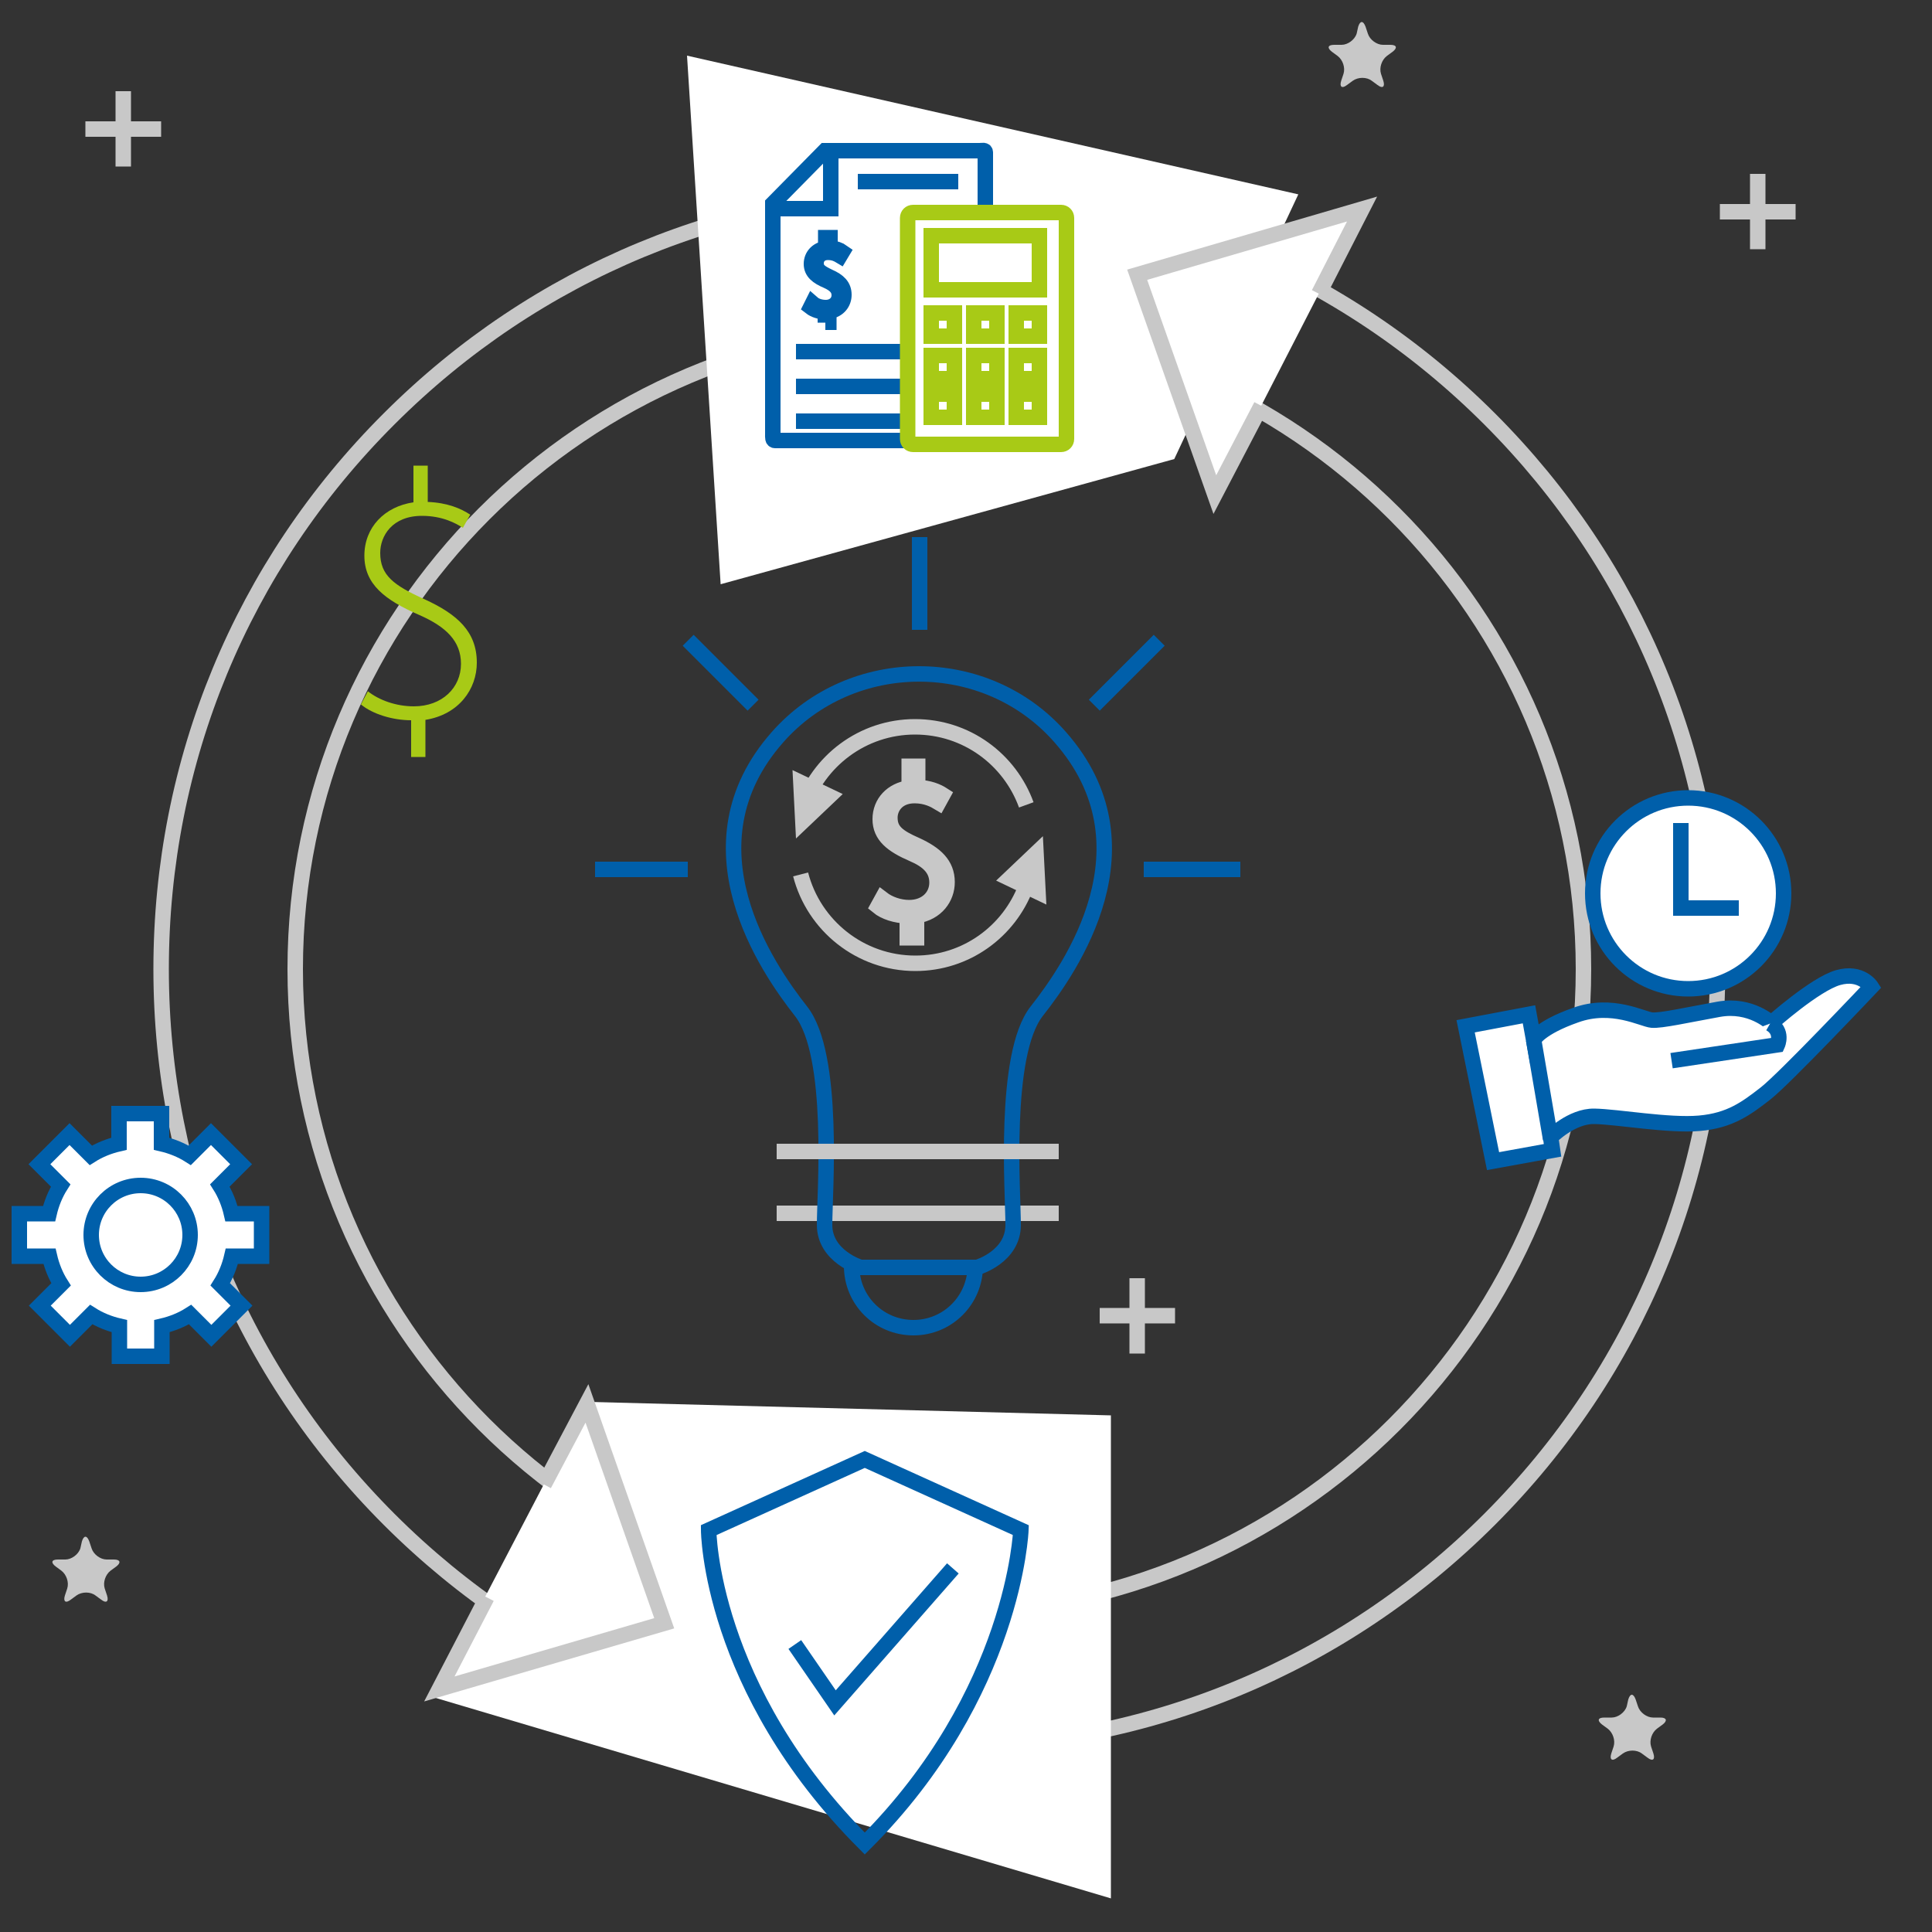 <?xml version="1.0" encoding="utf-8"?>
<!-- Generator: Adobe Illustrator 19.0.0, SVG Export Plug-In . SVG Version: 6.00 Build 0)  -->
<svg version="1.1" id="Layer_1" xmlns="http://www.w3.org/2000/svg" xmlns:xlink="http://www.w3.org/1999/xlink" x="0px" y="0px" height="400px" width="400px"
	 viewBox="0 0 500 500" style="enable-background:new 0 0 500 500;" xml:space="preserve">
<rect x="0" y="0" width="500" height="500" fill="#333333" stroke="none"/>
<style type="text/css">
	.st0{fill:none;stroke:#C8C8C8;stroke-width:4;stroke-miterlimit:10;}
	.st1{fill:#C8C8C8;}
	.st2{fill:#FFFFFF;}
	.st3{fill:#FFFFFF;stroke:#C8C8C8;stroke-width:4;stroke-miterlimit:10;}
	.st4{fill:#FFFFFF;stroke:#005FAA;stroke-width:4;stroke-miterlimit:10;}
	.st5{fill:none;stroke:#005FAA;stroke-width:4;stroke-miterlimit:10;}
	.st6{fill:#A8CA16;}
	.st7{fill:none;stroke:#A8CA16;stroke-width:4;stroke-miterlimit:10;}
</style>
<g id="XMLID_1002_">
	<g id="XMLID_861_">
		<line id="XMLID_862_" class="st0" x1="31.9" y1="23.6" x2="31.9" y2="43.1"/>
		<line id="XMLID_1091_" class="st0" x1="41.7" y1="33.4" x2="22.1" y2="33.4"/>
	</g>
	<g id="XMLID_863_">
		<line id="XMLID_864_" class="st0" x1="294.3" y1="330.8" x2="294.3" y2="350.3"/>
		<line id="XMLID_1088_" class="st0" x1="304.1" y1="340.5" x2="284.6" y2="340.5"/>
	</g>
	<g id="XMLID_865_">
		<line id="XMLID_866_" class="st0" x1="454.9" y1="45" x2="454.9" y2="64.5"/>
		<line id="XMLID_1082_" class="st0" x1="464.7" y1="54.8" x2="445.1" y2="54.8"/>
	</g>
	<g id="XMLID_869_">
		<path id="XMLID_17_" class="st1" d="M421.4,439.8c0.5-1.6,1.3-1.6,1.9,0l0.6,1.8c0.5,1.6,2.3,2.9,3.9,2.9h1.9
			c1.6,0,1.9,0.8,0.6,1.8l-1.5,1.1c-1.3,1-2,3-1.5,4.6l0.6,1.8c0.5,1.6-0.2,2.1-1.5,1.1l-1.5-1.1c-1.3-1-3.5-1-4.9,0l-1.5,1.1
			c-1.3,1-2,0.5-1.5-1.1l0.6-1.8c0.5-1.6-0.2-3.6-1.5-4.6l-1.5-1.1c-1.3-1-1.1-1.8,0.6-1.8h1.9c1.6,0,3.4-1.3,3.9-2.9L421.4,439.8z"
			/>
	</g>
	<g id="XMLID_872_">
		<path id="XMLID_13_" class="st1" d="M351.5,6.9c0.5-1.6,1.3-1.6,1.9,0l0.6,1.8c0.5,1.6,2.3,2.9,3.9,2.9h1.9c1.7,0,1.9,0.8,0.6,1.8
			l-1.5,1.1c-1.3,1-2,3-1.5,4.6l0.6,1.8c0.5,1.6-0.2,2.1-1.5,1.1l-1.5-1.1c-1.3-1-3.5-1-4.9,0l-1.5,1.1c-1.3,1-2,0.5-1.5-1.1
			l0.6-1.8c0.5-1.6-0.2-3.6-1.5-4.6l-1.5-1.1c-1.3-1-1.1-1.8,0.6-1.8h1.9c1.6,0,3.4-1.3,3.9-2.9L351.5,6.9z"/>
	</g>
	<g id="XMLID_875_">
		<path id="XMLID_12_" class="st1" d="M21.2,398.9c0.5-1.6,1.3-1.6,1.9,0l0.6,1.8c0.5,1.6,2.3,2.9,3.9,2.9h1.9
			c1.6,0,1.9,0.8,0.6,1.8l-1.5,1.1c-1.3,1-2,3-1.5,4.6l0.6,1.8c0.5,1.6-0.2,2.1-1.5,1.1l-1.5-1.1c-1.3-1-3.5-1-4.9,0l-1.5,1.1
			c-1.3,1-2,0.5-1.5-1.1l0.6-1.8c0.5-1.6-0.2-3.6-1.5-4.6l-1.5-1.1c-1.3-1-1.1-1.8,0.6-1.8h1.9c1.6,0,3.4-1.3,3.9-2.9L21.2,398.9z"
			/>
	</g>
	<g id="XMLID_876_">
		<g id="XMLID_877_">
			<path id="XMLID_878_" class="st0" d="M100.7,108.4c38-38,88.6-59,142.4-59s104.4,21,142.4,59s59,88.6,59,142.4
				s-21,104.4-59,142.4s-88.6,59-142.4,59s-104.4-21-142.4-59s-59-88.6-59-142.4S62.6,146.4,100.7,108.4z M243.1,84.1
				c-91.9,0-166.7,74.8-166.7,166.7s74.8,166.7,166.7,166.7c91.9,0,166.7-74.8,166.7-166.7S335,84.1,243.1,84.1z"/>
		</g>
		<polygon id="XMLID_1066_" class="st2" points="177.8,14.4 186.5,151.2 303.9,118.8 336,50.3 		"/>
		<polygon id="XMLID_1065_" class="st2" points="151.9,362.8 112,439.2 287.5,491.3 287.5,366.3 		"/>
		<polyline id="XMLID_1064_" class="st3" points="341.3,76 352.5,54.1 294.3,71.1 314.4,128 326.4,105 		"/>
		<polyline id="XMLID_1063_" class="st3" points="126,413.4 113.7,437.1 171.9,420.1 151.9,363.2 140.8,384.2 		"/>
	</g>
	<g id="XMLID_879_">
		<g id="XMLID_880_">
			<path id="XMLID_881_" class="st4" d="M67.7,325.1v-11h-7.8c-0.6-2.6-1.6-5.1-3-7.3l5.5-5.5l-7.8-7.8l-5.5,5.5
				c-2.2-1.4-4.7-2.4-7.3-3v-7.8h-11v7.8c-2.6,0.6-5.1,1.6-7.3,3l-5.5-5.5l-7.8,7.8l5.5,5.5c-1.4,2.2-2.4,4.7-3,7.3H5v11h7.8
				c0.6,2.6,1.6,5.1,3,7.3l-5.5,5.5l7.8,7.8l5.5-5.5c2.2,1.4,4.7,2.4,7.3,3v7.8h11v-7.8c2.6-0.6,5.1-1.6,7.3-3l5.5,5.5l7.8-7.8
				l-5.5-5.5c1.4-2.2,2.4-4.7,3-7.3H67.7z"/>
		</g>
		<circle id="XMLID_882_" class="st4" cx="36.4" cy="319.6" r="12.8"/>
	</g>
	<g id="XMLID_883_">
		<g id="XMLID_884_">
			<path id="XMLID_885_" class="st4" d="M379.3,265.6l7.1,34.9l15.4-2.8l-0.5-3.4c0,0,5.4-5.5,11.3-5.4c6,0.1,19.2,2.5,27.2,1.8
				s12.2-3.9,17.1-7.7c4.9-3.8,27.4-27.6,27.4-27.6s-2.6-4.1-8.6-2.4s-17.3,11.8-17.3,11.8s-5.3-5.1-13.6-3.6
				c-8.3,1.5-14.9,3-17.3,2.8s-10.3-4.7-19.7-1.3c-9.4,3.3-10.9,6.4-10.9,6.4l-1.2-6.6L379.3,265.6z"/>
			<line id="XMLID_886_" class="st4" x1="396.9" y1="269.1" x2="401.3" y2="294.8"/>
			<path id="XMLID_887_" class="st4" d="M432.6,274.5l27.4-4.1c0,0,1.6-3.5-1.9-5.5"/>
		</g>
		<g id="XMLID_888_">
			<circle id="XMLID_889_" class="st4" cx="436.9" cy="231.2" r="24.7"/>
			<polyline id="XMLID_890_" class="st4" points="435,213 435,235 450,235 			"/>
		</g>
	</g>
	<g id="XMLID_891_">
		<line id="XMLID_892_" class="st0" x1="201" y1="314" x2="274" y2="314"/>
		<line id="XMLID_893_" class="st5" x1="238" y1="163" x2="238" y2="139"/>
		<g id="XMLID_894_">
			<path id="XMLID_895_" class="st5" d="M235,328h-12.3c0,0-9.3-2.8-9.3-11c0-8.3,2.8-44-6.1-55.3c-8.8-11.2-30.8-42.9-6.1-70.9
				c19.2-21.8,54-21.9,73.2,0c24.7,28.1,2.8,59.6-6.1,70.9c-8.8,11.2-6.1,47.1-6.1,55.3c0,8.3-9.3,11-9.3,11H235"/>
			<path id="XMLID_896_" class="st5" d="M252.4,327.6c0,8.8-7.1,16-16,16s-16-7.1-16-16"/>
			<line id="XMLID_897_" class="st0" x1="201" y1="298" x2="274" y2="298"/>
			<line id="XMLID_1044_" class="st5" x1="283.2" y1="182.5" x2="300" y2="165.7"/>
			<line id="XMLID_1043_" class="st5" x1="194.9" y1="182.5" x2="178.1" y2="165.7"/>
			<line id="XMLID_1042_" class="st5" x1="296" y1="225" x2="321" y2="225"/>
			<line id="XMLID_1041_" class="st5" x1="154" y1="225" x2="178" y2="225"/>
			<g id="XMLID_898_">
				<path id="XMLID_899_" class="st0" d="M234.8,242.6V237c-2.9,0-5.9-1-7.6-2.4l1.1-2c1.7,1.3,4.3,2.3,7,2.3c4.3,0,7.2-2.8,7.2-6.5
					c0-3.5-2.3-5.7-6.3-7.4c-5.3-2.3-8.4-4.7-8.4-9c0-4.3,3.1-7.5,7.5-8.1v-5.6h2.2v5.5c3,0.1,5.1,1,6.5,1.9l-1.1,2
					c-1-0.6-3.1-1.8-6.2-1.8c-4.5,0-6.4,3.1-6.4,5.7c0,3.4,2,5,6.8,7.1c5,2.3,8,5,8,9.6c0,4-2.7,7.9-7.9,8.7v5.7H234.8z"/>
			</g>
			<path id="XMLID_901_" class="st0" d="M265.5,229.5c-4.4,11.6-15.5,19.8-28.6,19.8c-14.3,0-26.3-9.8-29.7-23"/>
			<path id="XMLID_902_" class="st0" d="M207.7,209.2c4-12.2,15.5-21.1,29.1-21.1c13.3,0,24.5,8.4,28.8,20.2"/>
			<polygon id="XMLID_903_" class="st1" points="205.1,199.3 206,217 218.1,205.5 			"/>
			<polygon id="XMLID_1034_" class="st1" points="270.8,234.1 269.9,216.4 257.8,227.9 			"/>
		</g>
	</g>
	<g id="XMLID_904_">
		<path id="XMLID_905_" class="st6" d="M106.4,195.9v-9.5c-4.8,0-10-1.6-13-4.1l1.8-3.4c2.9,2.3,7.3,3.9,11.9,3.9
			c7.3,0,12.2-4.8,12.2-11c0-5.9-3.9-9.6-10.7-12.6c-9-3.9-14.3-8-14.3-15.4c0-7.3,5.2-12.7,12.7-13.8v-9.5h3.7v9.4
			c5.1,0.2,8.6,1.7,11,3.3l-1.9,3.4c-1.7-1.1-5.2-3.1-10.6-3.1c-7.7,0-10.8,5.2-10.8,9.6c0,5.8,3.5,8.4,11.5,12
			c8.5,3.9,13.5,8.4,13.5,16.4c0,6.8-4.6,13.4-13.3,14.8v9.6H106.4z"/>
	</g>
	<g id="XMLID_907_">
		<path id="XMLID_908_" class="st4" d="M255,55V39.5c0-0.8-0.7-0.5-1.5-0.5h-40L200,52.7v59.7c0,0.8-0.1,1.6,0.6,1.6H235"/>
		<polyline id="XMLID_909_" class="st5" points="200,54 215,54 215,39 		"/>
		<line id="XMLID_910_" class="st5" x1="222" y1="47" x2="248" y2="47"/>
		<rect id="XMLID_911_" x="241" y="61" class="st7" width="28" height="14"/>
		<rect id="XMLID_912_" x="241" y="81" class="st7" width="6" height="6"/>
		<rect id="XMLID_913_" x="263" y="81" class="st7" width="6" height="6"/>
		<rect id="XMLID_914_" x="252" y="81" class="st7" width="6" height="6"/>
		<rect id="XMLID_915_" x="241" y="92" class="st7" width="6" height="6"/>
		<rect id="XMLID_916_" x="263" y="92" class="st7" width="6" height="6"/>
		<rect id="XMLID_917_" x="252" y="92" class="st7" width="6" height="6"/>
		<rect id="XMLID_918_" x="241" y="102" class="st7" width="6" height="6"/>
		<rect id="XMLID_919_" x="263" y="102" class="st7" width="6" height="6"/>
		<rect id="XMLID_920_" x="252" y="102" class="st7" width="6" height="6"/>
		<line id="XMLID_921_" class="st5" x1="206" y1="91" x2="235" y2="91"/>
		<line id="XMLID_922_" class="st5" x1="206" y1="100" x2="235" y2="100"/>
		<line id="XMLID_923_" class="st5" x1="206" y1="109" x2="235" y2="109"/>
		<g id="XMLID_924_">
			<path id="XMLID_925_" class="st5" d="M213.6,83.5v-2.8c-1.4,0-2.9-0.5-3.8-1.2l0.5-1c0.8,0.7,2.1,1.1,3.4,1.1
				c2.1,0,3.5-1.4,3.5-3.2c0-1.7-1.1-2.8-3.1-3.7c-2.6-1.1-4.1-2.3-4.1-4.4c0-2.1,1.5-3.7,3.7-4v-2.8h1.1v2.7c1.5,0.1,2.5,0.5,3.2,1
				l-0.6,1c-0.5-0.3-1.5-0.9-3.1-0.9c-2.2,0-3.1,1.5-3.1,2.8c0,1.7,1,2.4,3.3,3.5c2.5,1.1,3.9,2.4,3.9,4.7c0,2-1.3,3.9-3.9,4.3v2.8
				H213.6z"/>
		</g>
		<path id="XMLID_927_" class="st7" d="M276,113.6c0,0.8-0.6,1.4-1.4,1.4h-38.3c-0.8,0-1.4-0.6-1.4-1.4V56.4c0-0.8,0.6-1.4,1.4-1.4
			h38.3c0.8,0,1.4,0.6,1.4,1.4V113.6z"/>
	</g>
	<g id="XMLID_928_">
		<path id="XMLID_929_" class="st5" d="M223.8,477.1c-40.2-40.2-40.4-81.1-40.4-81.1l40.4-18.3l40.4,18.3
			C264.2,396,262.6,438.3,223.8,477.1z"/>
		<polyline id="XMLID_930_" class="st5" points="205.7,425.6 216.1,440.7 246.6,405.9 		"/>
	</g>
</g>
</svg>
